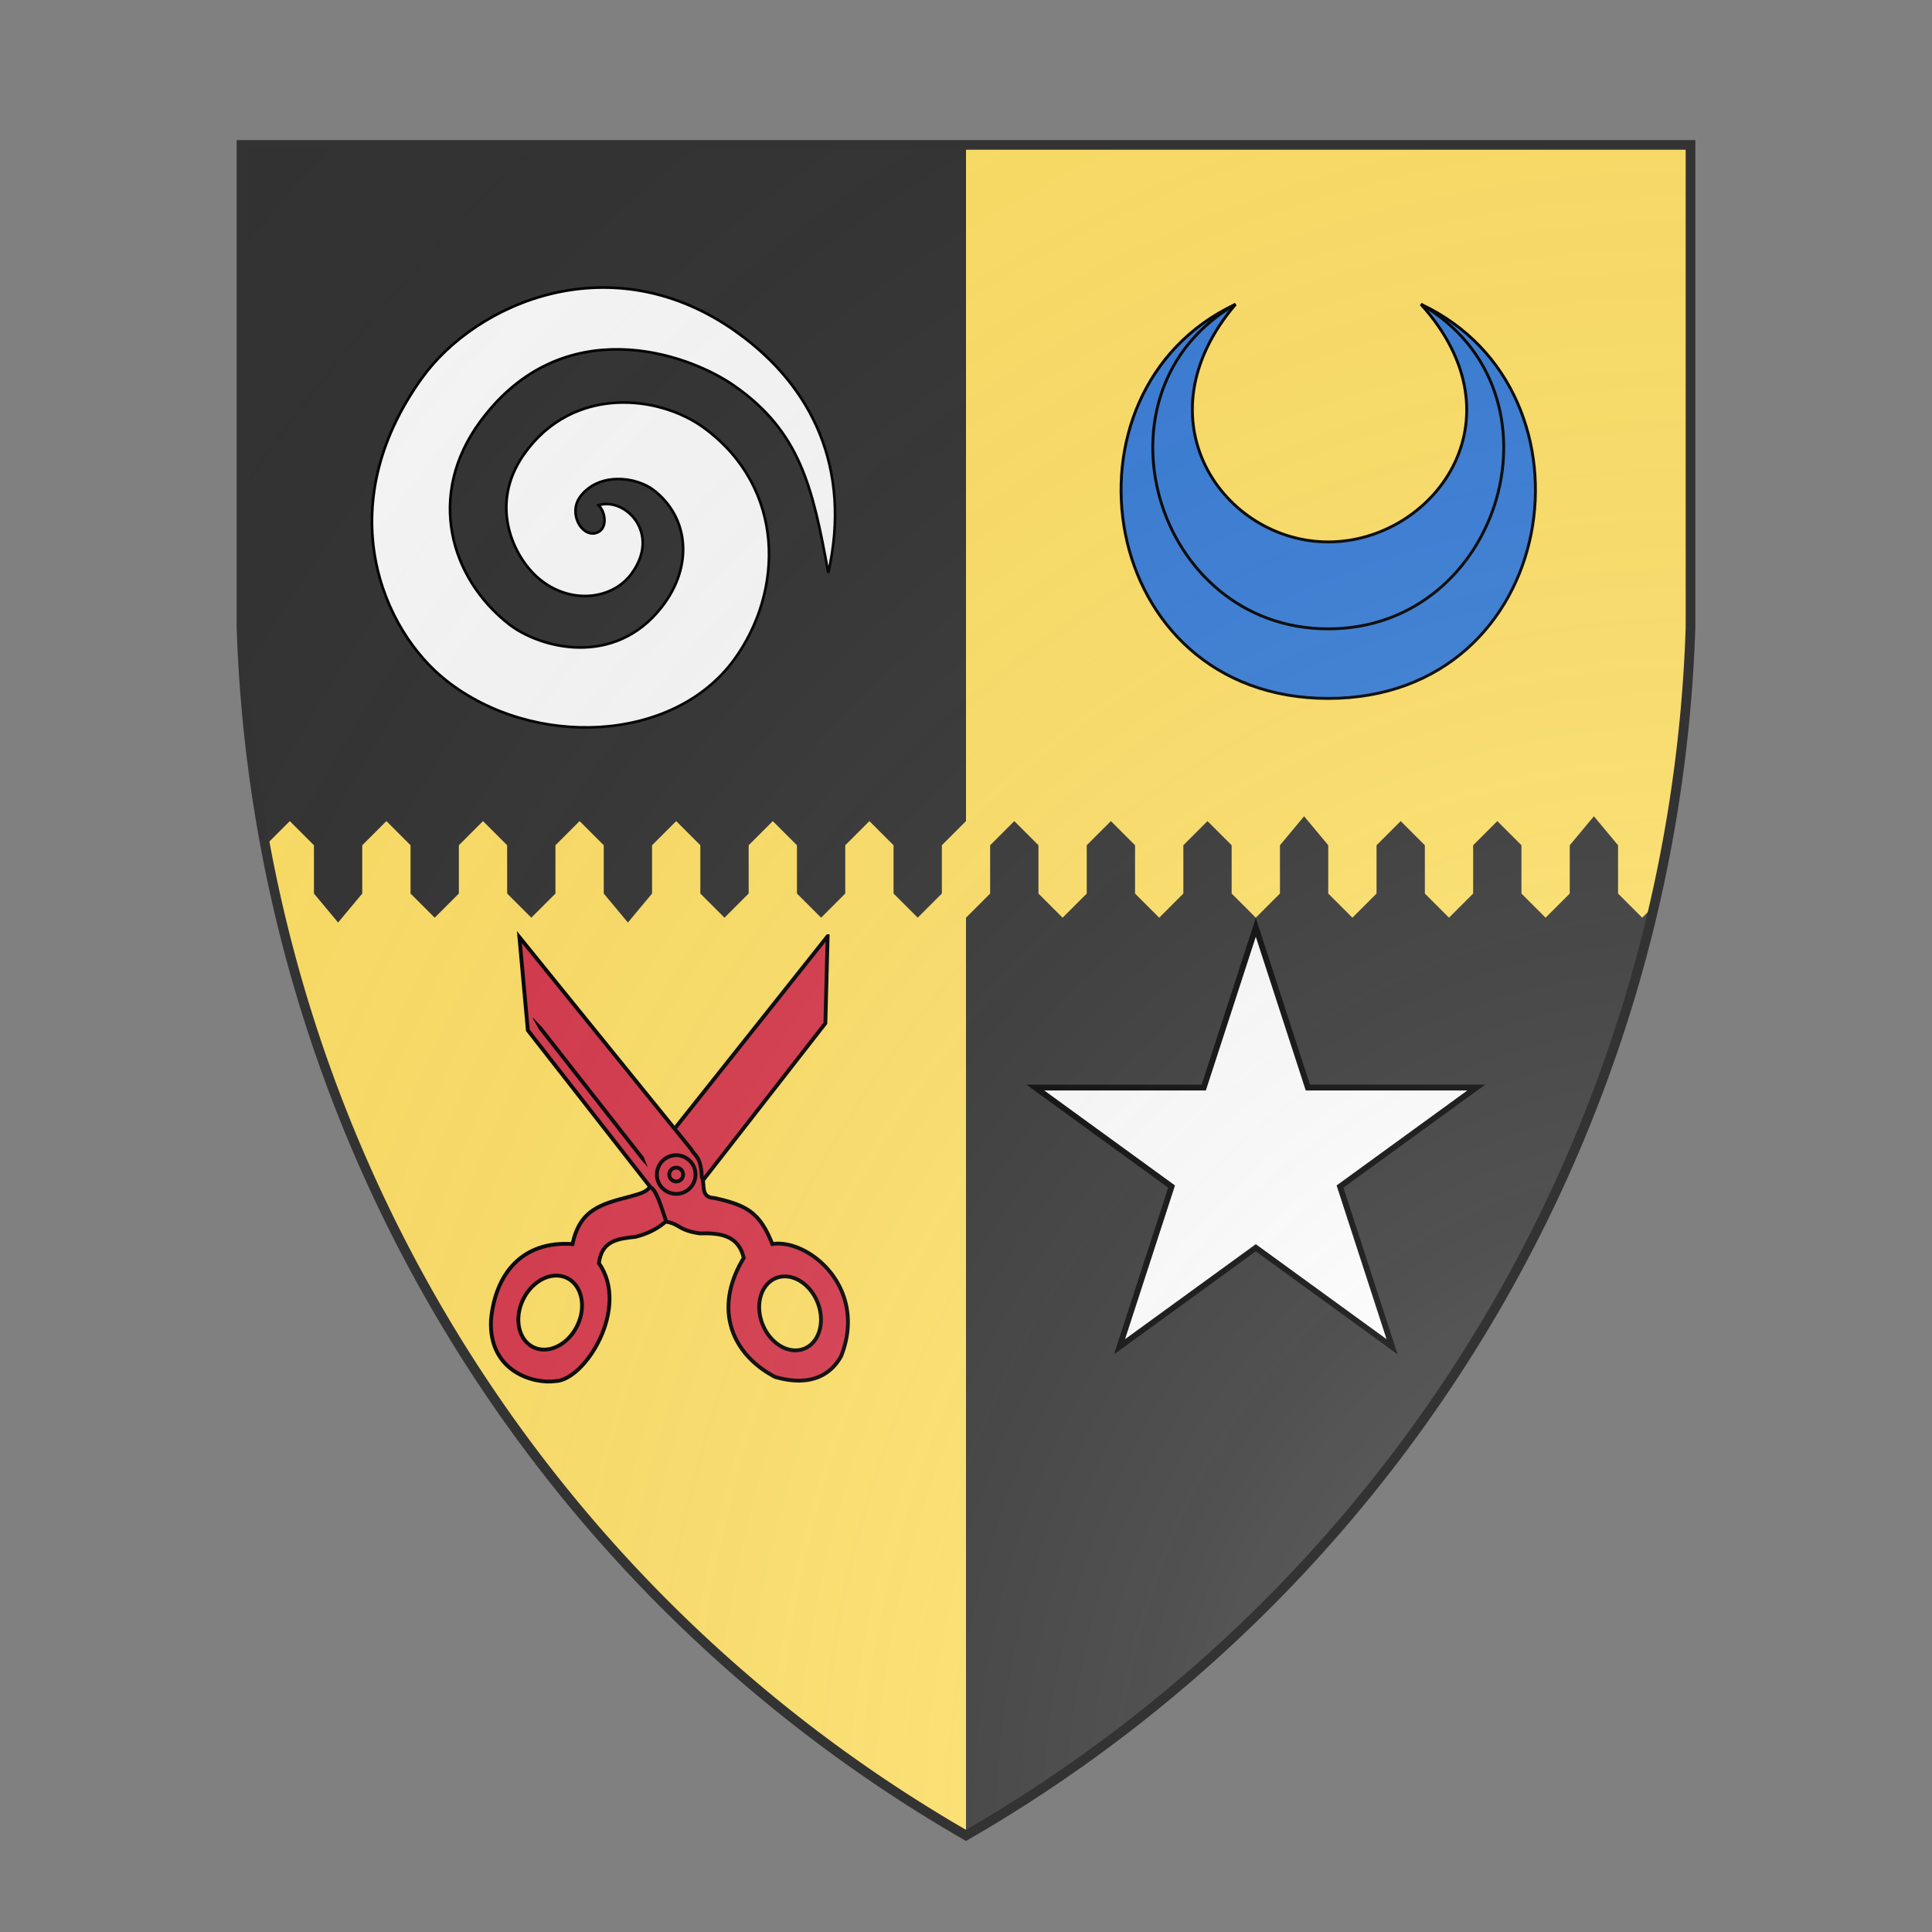<svg id="coaworld_province_prov_2_twin_harbors_twin_harbors_s2" width="500" height="500" viewBox="0 10 200 200" xmlns="http://www.w3.org/2000/svg" xmlns:x="http://www.w3.org/1999/xlink"><rect x="0" y="10" width="200" height="200" fill="#808080" stroke="none"/><defs><clipPath id="heater_coaworld_province_prov_2_twin_harbors_twin_harbors_s2"><path d="m25,25 h150 v50 a150,150,0,0,1,-75,125 a150,150,0,0,1,-75,-125 z"/></clipPath><clipPath id="divisionClip_coaworld_province_prov_2_twin_harbors_twin_harbors_s2"><path d="m 0,115 v -25 l 5,5 v 10 l 5,5 5,-5 v -10 l 5,-5l 5,5 v 10 l 5,5 5,-5 v -10 l 5,-5l 5,5 v 10 l 5,5 5,-5 v -10 l 5,-5 l 5,5 v 10 l 5,6 5,-6 v -10 l 5,-5 l 5,5 v 10 l 5,5 5,-5 v -10 l 5,-5l 5,5 v 10 l 5,5 5,-5 v -10 l 5,-5 l 5,5 v 10 l 5,6 5,-6 v -10 l 5,-5 l 5,5 v 10 l 5,5 5,-5 v -10 l 5,-5l 5,5 v 10 l 5,5 5,-5 v -10 l 5,-5l 5,5 v 10 l 5,5 5,-5 v -10 l 5,-5 v 25 V400 H0 Z" transform="translate(0 50) scale(.5)"/><path d="m 0,115 v -25 l 5,5 v 10 l 5,5 5,-5 v -10 l 5,-5l 5,5 v 10 l 5,5 5,-5 v -10 l 5,-5l 5,5 v 10 l 5,5 5,-5 v -10 l 5,-5 l 5,5 v 10 l 5,6 5,-6 v -10 l 5,-5 l 5,5 v 10 l 5,5 5,-5 v -10 l 5,-5l 5,5 v 10 l 5,5 5,-5 v -10 l 5,-5 l 5,5 v 10 l 5,6 5,-6 v -10 l 5,-5 l 5,5 v 10 l 5,5 5,-5 v -10 l 5,-5l 5,5 v 10 l 5,5 5,-5 v -10 l 5,-5l 5,5 v 10 l 5,5 5,-5 v -10 l 5,-5 v 25 V400 H0 Z" transform="translate(200 150) scale(-.5)"/></clipPath><g id="spiral_coaworld_province_prov_2_twin_harbors_twin_harbors_s2" stroke-width=".46"><path d="M123.05 69.88c-21.64-15.51-45.11-5.13-54.44 7.88-16 22.3-6.78 43.54 4.28 52.2 14.91 11.7 39.13 10.79 49.65-3.71 8.51-11.74 8.88-29.46-5.13-39.85-7.71-5.72-22.7-7.56-31.19 4.5-6.1 8.69-1.82 17.66 2.52 21.37 5.43 4.63 12.77 3.72 16.07-.81 5.15-7.06-1.2-13.23-5.71-11.8 1.31 1.29 1.58 4.25-.46 4.8-2.49.69-4.8-3.46-2.68-6.29 3.16-4.2 9.56-3.48 12.66-1.1 6 4.62 6.94 13 1.42 20.12-8.24 10.62-21.14 7.1-26.38 3.01-10.1-7.87-14.39-22.27-4.89-35.08 14.2-19.15 35.64-11.73 43.75-6.06 11.3 7.91 13.52 17.34 16.22 32.28 4.05-17.96-2.71-32.15-15.7-41.46z"/></g><g id="crescent_coaworld_province_prov_2_twin_harbors_twin_harbors_s2" stroke-width=".5"><path d="M84 65c-32 15-24 68 16 68s48-53 16-68c18 20 2 41-16 41S67 85 84 65z"/><path fill="none" d="M84 65c-26 15-14 56 16 56s42-41 16-56"/></g><g id="scissors2_coaworld_province_prov_2_twin_harbors_twin_harbors_s2" stroke-width="3" transform="matrix(0.22,0,0,0.22,67.7,61.2)"><path d="M265.57 1.5l-134 168.56-4.5 24.07c-.1 7.74-8.67 9.17-16.1 11.43-23.53 6.09-39.64 10.36-45.5 37.35-39.23-2.66-60.53 23.02-63.9 59.65-1.88 40.73 33.95 50.18 50.35 47.85 23.18-.38 58.99-57.4 34.28-92.5 2.15-18.1 15.69-19.26 28.93-20.7 27.48-7.19 30.98-23.48 45.72-35.37L263.8 69.78l1.78-68.28zM53.1 267.63c2.8.04 5.54.66 8.1 1.9 11.7 5.7 15.29 22.5 8 37.47-7.3 14.98-22.71 22.5-34.41 16.81-11.7-5.7-15.3-22.49-8-37.47 5.7-11.7 16.35-18.86 26.31-18.71z"/><path d="M23.85 2.22l6.63 73.06 96.1 123c4.83 2.28 8.55 15.82 12.5 27.13 11.14 1.97 9.05 6.63 26.46 9.18 17.61-.64 30.3 2.54 34.25 19.2-24.44 40.19-9.13 75.75 24.63 93.34 28.73 8.28 44.25-2.6 51.78-16.41 21.19-54.1-26.18-92.21-54-87.81-9.78-24.6-19.7-30.42-45.57-36.13-11.29-.48-6.89-10.8-9.71-16.37-.66-16.2-5.32-16.32-8.57-22.13L23.85 2.22zm208.16 266.06c10.17 0 20.73 7.99 25.69 20.4 6.08 15.29 1.4 31.54-10.5 36.29s-26.53-3.8-32.63-19.1c-6.1-15.28-1.37-31.53 10.53-36.28a18.5 18.5 0 016.9-1.3z"/><path d="M161.96 188.4a15.15 15.15 0 11-30.3 0 15.15 15.15 0 1130.3 0z"/><path d="M152.24 188.4a5.43 5.43 0 11-10.86 0 5.43 5.43 0 1110.86 0z"/><path stroke="none" fill="#000" d="M34.55 66.24l4.68 8.38 79.16 101.02 6.31 7.22-3.42-8.4-79.5-101.43c-1.98-1.67-9.31-10.53-7.23-6.8z"/></g><g id="mullet_coaworld_province_prov_2_twin_harbors_twin_harbors_s2"><polygon points="100 60 108.98 87.64 138.04 87.64 114.53 104.72 123.51 132.36 100 115.28 76.49 132.36 85.47 104.72 61.96 87.64 91.02 87.64"/></g><radialGradient id="backlight" cx="100%" cy="100%" r="150%"><stop stop-color="#fff" stop-opacity=".3" offset="0"/><stop stop-color="#fff" stop-opacity=".15" offset=".25"/><stop stop-color="#000" stop-opacity="0" offset="1"/></radialGradient></defs><g clip-path="url(#heater_coaworld_province_prov_2_twin_harbors_twin_harbors_s2)"><rect x="0" y="0" width="200" height="200" fill="#333333"/><g clip-path="url(#divisionClip_coaworld_province_prov_2_twin_harbors_twin_harbors_s2)"><rect x="0" y="0" width="200" height="200" fill="#ffe066"/></g><g fill="#fafafa" stroke="#000"><style>
      g.secondary,path.secondary {fill: #fafafa;}
      g.tertiary,path.tertiary {fill: #fafafa;}
    </style><use x:href="#spiral_coaworld_province_prov_2_twin_harbors_twin_harbors_s2" transform="translate(2.5 2.5) scale(0.6)"/></g><g fill="#377cd7" stroke="#000"><style>
      g.secondary,path.secondary {fill: #377cd7;}
      g.tertiary,path.tertiary {fill: #377cd7;}
    </style><use x:href="#crescent_coaworld_province_prov_2_twin_harbors_twin_harbors_s2" transform="translate(77.5 2.5) scale(0.6)"/></g><g fill="#d7374a" stroke="#000"><style>
      g.secondary,path.secondary {fill: #d7374a;}
      g.tertiary,path.tertiary {fill: #d7374a;}
    </style><use x:href="#scissors2_coaworld_province_prov_2_twin_harbors_twin_harbors_s2" transform="translate(10 70) scale(0.6)"/></g><g fill="#fafafa" stroke="#000"><style>
      g.secondary,path.secondary {fill: #fafafa;}
      g.tertiary,path.tertiary {fill: #fafafa;}
    </style><use x:href="#mullet_coaworld_province_prov_2_twin_harbors_twin_harbors_s2" transform="translate(70 70) scale(0.6)"/></g></g><path d="m25,25 h150 v50 a150,150,0,0,1,-75,125 a150,150,0,0,1,-75,-125 z" fill="url(#backlight)" stroke="#333"/></svg>